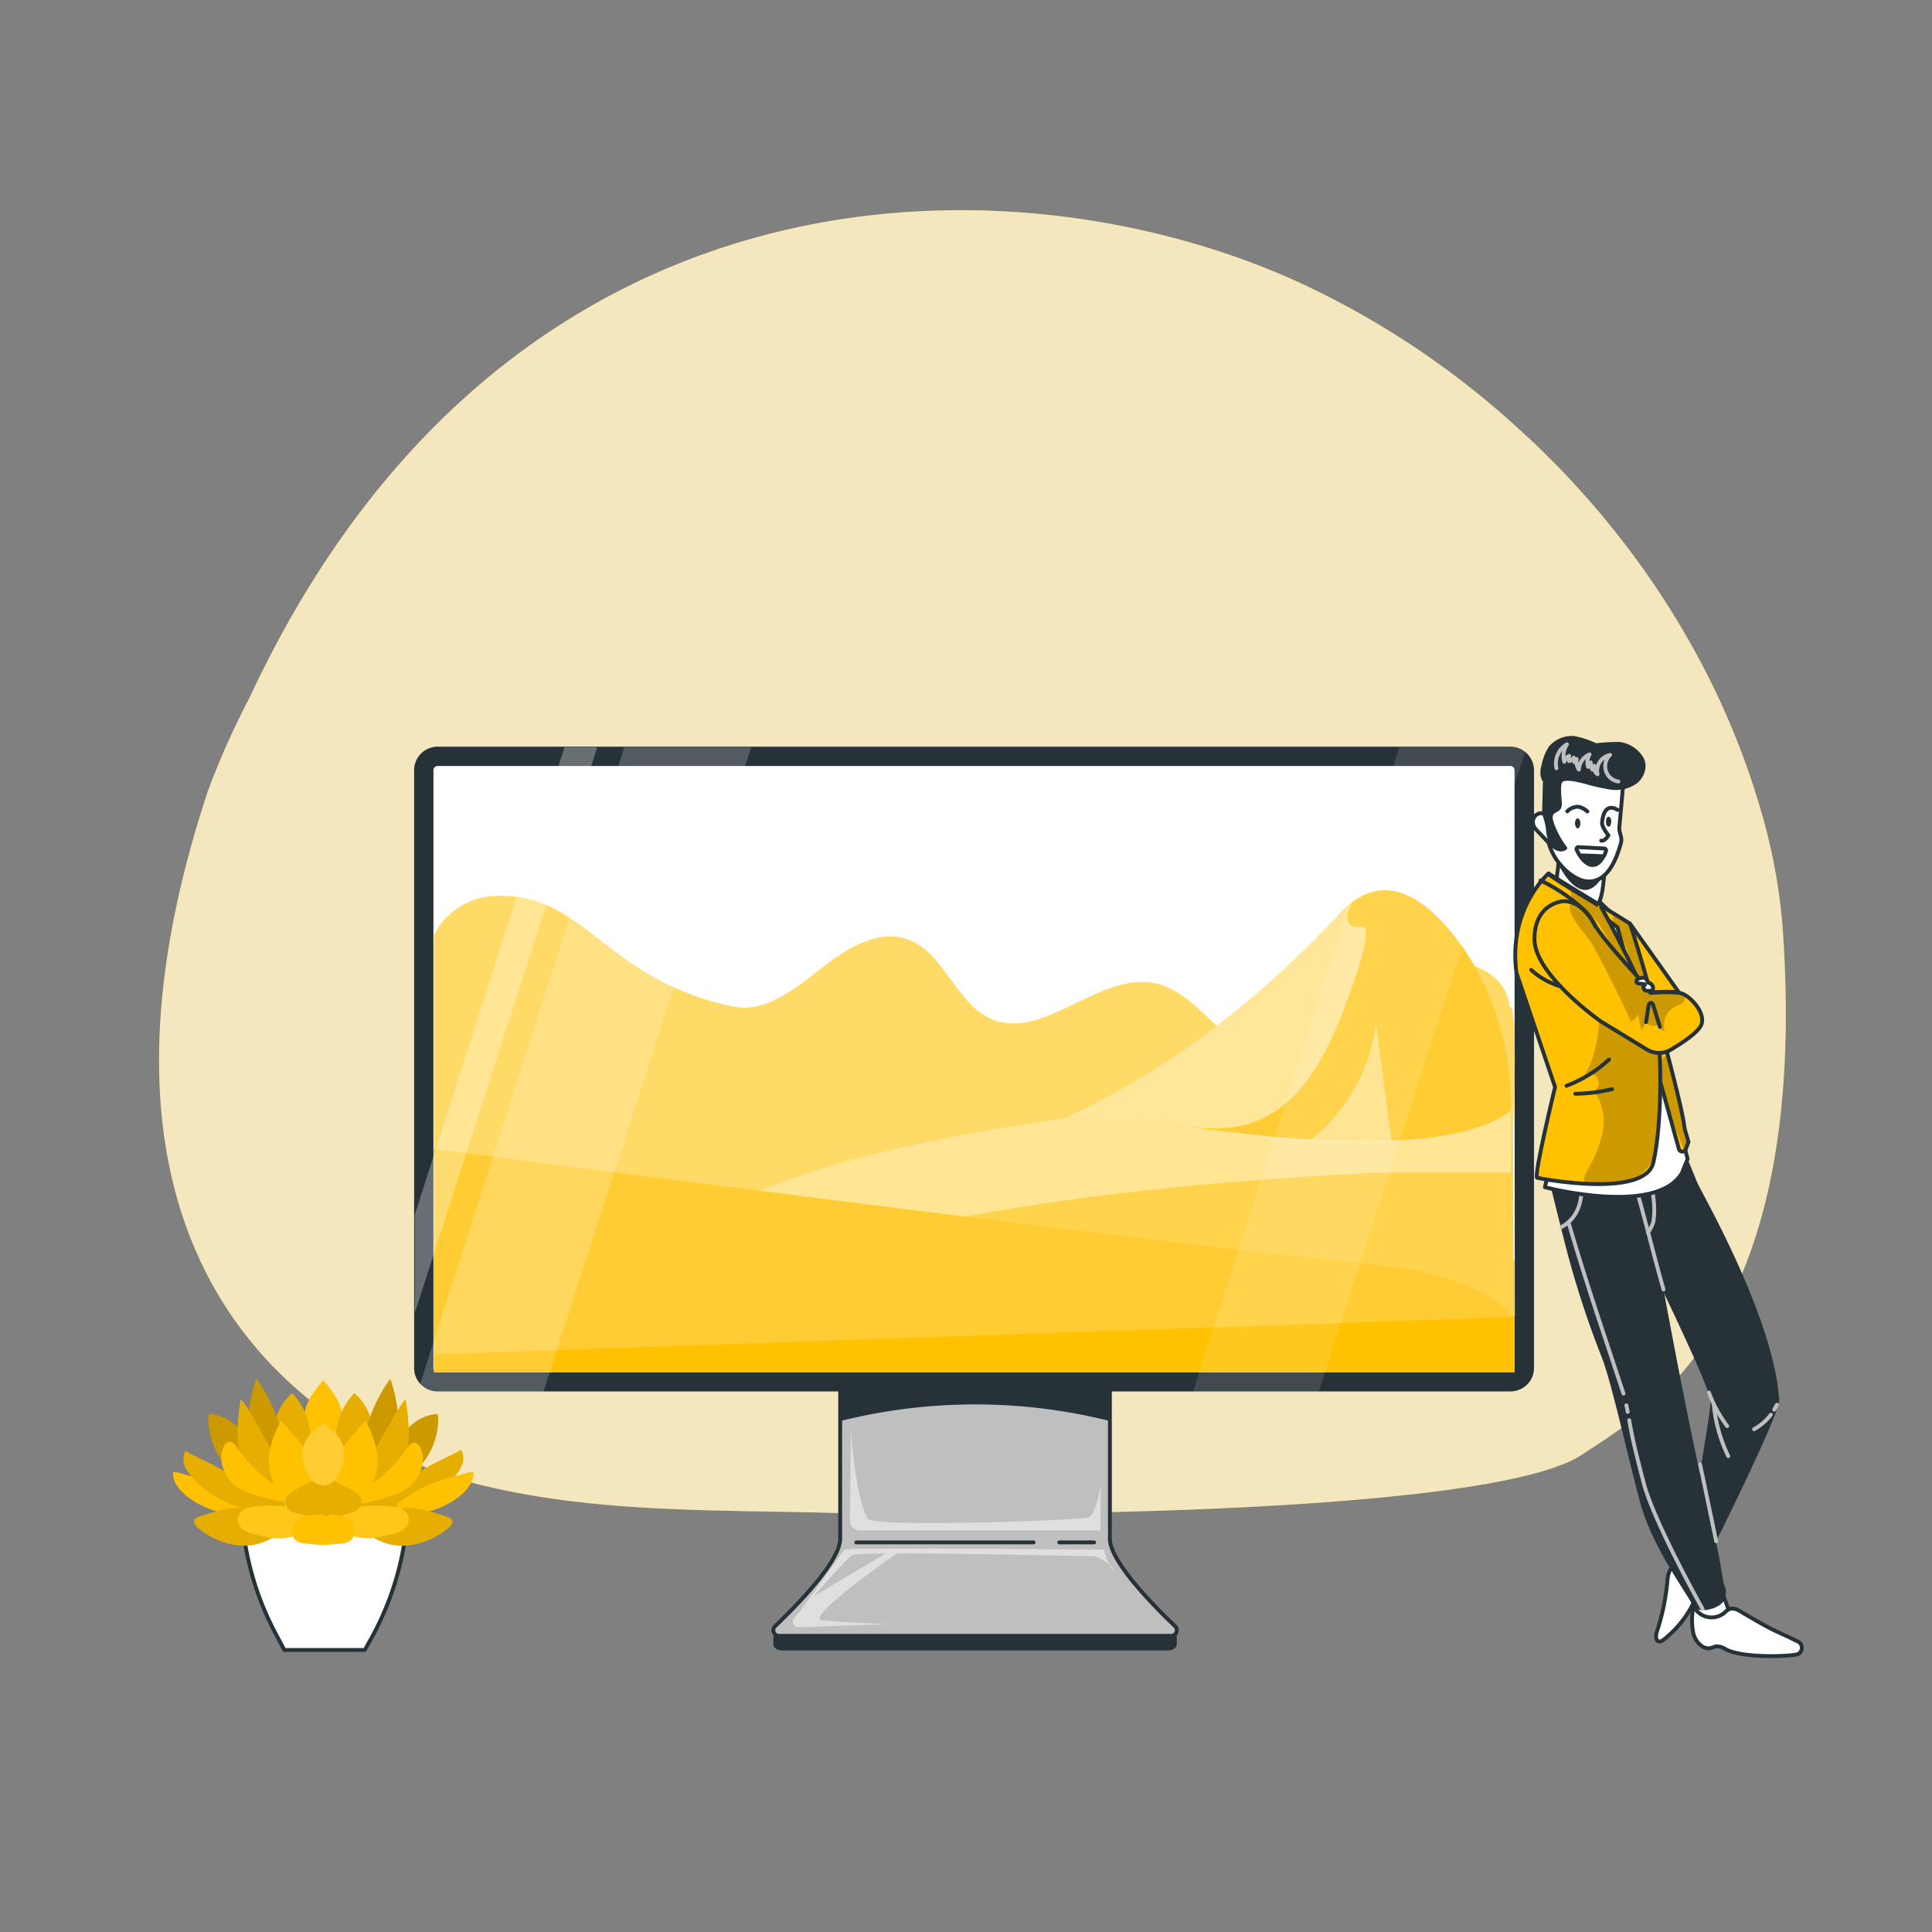 <svg xmlns="http://www.w3.org/2000/svg" xmlns:xlink="http://www.w3.org/1999/xlink" viewBox="0 0 500 500"><rect x="0" y="0" width="500" height="500" fill="#808080" stroke="none"/><defs><clipPath id="freepik--clip-path--inject-70"><path d="M400.76,226.06l.33.21c2.81,1.78,19.94,12.22,20.62,12.67s13.53,45.32,14.27,53.15l1,3.42-.7,1.91a.94.94,0,0,1-1.79-.07L418.61,240Z" style="fill:#FFC100;stroke:#263238;stroke-linecap:round;stroke-linejoin:round"></path></clipPath><clipPath id="freepik--clip-path-2--inject-70"><path d="M400.76,226.06s-10.52,9.05-8.31,25.68l10,29.59s-5.62,23.23-4.64,23.48,27.87,5.38,30.07-3.92,2.21-27.87,1-34.72S414.7,235,414.33,234.74C414.45,234.74,399.82,226.15,400.76,226.06Z" style="fill:#FFC100;stroke:#263238;stroke-linecap:round;stroke-linejoin:round"></path></clipPath><clipPath id="freepik--clip-path-3--inject-70"><path d="M440.38,265c-.62,2-4.85,4.81-7.92,6.63a6,6,0,0,1-6.22,0l-12-7.33s-17.12-12-17.12-21.27,7.34-9.79,7.34-9.79,4.65-.49,7.82,5.38c1.59,2.93,5.55,7.5,9,11.34,3.25,3.62,6,6.61,6,7-.18,0-.21,0-.05,0s.05,0,.05,0a43.14,43.14,0,0,1,6.83-.07,4.29,4.29,0,0,1,.7.11C437,257.36,441.36,261.77,440.38,265Z" style="fill:#FFC100;stroke:#263238;stroke-linecap:round;stroke-linejoin:round"></path></clipPath></defs><g id="freepik--background-simple--inject-70"><g style="opacity:0.7"><path d="M336.17,73.08a221.75,221.75,0,0,1,57.21,38.23q3.36,3,6.53,6.17a223.63,223.63,0,0,1,18.53,20.67A217.54,217.54,0,0,1,437,165.65a202.64,202.64,0,0,1,18.53,43.47,149.46,149.46,0,0,1,5.78,30.51c7.45,103.93-36,126.07-51.72,136.73-24.23,16.39-163.45,16-194.35,15.17s-62.18.06-92.29-7.6S9.65,337.86,53.85,204.59a209.81,209.81,0,0,1,10.69-23.93C130.6,38.93,262,39.17,336.17,73.08Z" style="fill:#FFC100"></path></g><g style="opacity:0.7"><path d="M336.17,73.08a221.75,221.75,0,0,1,57.21,38.23q3.36,3,6.53,6.17a223.63,223.63,0,0,1,18.53,20.67A217.54,217.54,0,0,1,437,165.65a202.64,202.64,0,0,1,18.53,43.47,149.46,149.46,0,0,1,5.78,30.51c7.45,103.93-36,126.07-51.72,136.73-24.23,16.39-163.45,16-194.35,15.17s-62.18.06-92.29-7.6S9.65,337.86,53.85,204.59a209.81,209.81,0,0,1,10.69-23.93C130.6,38.93,262,39.17,336.17,73.08Z" style="fill:#fff"></path></g></g><g id="freepik--Plant--inject-70"><path d="M94.41,427H73.58l-2.32-4.37a76.2,76.2,0,0,1-8.84-34.44l0-1.05h43.19a76.08,76.08,0,0,1-9.48,36.78Z" style="fill:#fff;stroke:#263238;stroke-linecap:round;stroke-linejoin:round"></path><path d="M49.39,388a22.75,22.75,0,0,0,13,3.95,3.41,3.41,0,0,0,1.61-.31,1.67,1.67,0,0,0,.86-1.47,2.37,2.37,0,0,0-1.14-1.6,38,38,0,0,0-9.46-5.14,36.39,36.39,0,0,0-5.15-1.49c-1.4-.29-2.9-1-4.31-1C44.56,384,47.33,386.56,49.39,388Z" style="fill:#FFC100"></path><path d="M105,370.41a11.42,11.42,0,0,1,7.69-4.44.66.66,0,0,1,.5.08.9.9,0,0,1,.22.71,18.36,18.36,0,0,1-3.31,10.93,8.51,8.51,0,0,1-3.79,3.2,4.19,4.19,0,0,1-3.46-.21c-1.06-.6-.86-1.46-.76-2.64A14.59,14.59,0,0,1,105,370.41Z" style="fill:#FFC100"></path><path d="M105,370.41a11.42,11.42,0,0,1,7.69-4.44.66.66,0,0,1,.5.08.9.9,0,0,1,.22.71,18.36,18.36,0,0,1-3.31,10.93,8.51,8.51,0,0,1-3.79,3.2,4.19,4.19,0,0,1-3.46-.21c-1.06-.6-.86-1.46-.76-2.64A14.59,14.59,0,0,1,105,370.41Z" style="opacity:0.2"></path><path d="M86.1,374a10.78,10.78,0,0,0,2.55-6.47,11.3,11.3,0,0,0-1.6-5.72,29.33,29.33,0,0,0-3.45-4.63,100.72,100.72,0,0,0-.35,13.23,6.9,6.9,0,0,0,.49,2.73,1.93,1.93,0,0,0,2,1.26Z" style="fill:#FFC100"></path><path d="M91.69,360.54A17.12,17.12,0,0,0,87,371.47a8.71,8.71,0,0,0,.67,4.28,3.4,3.4,0,0,0,3.15,2.12c1.34-.14,2.38-1.38,3.14-2.65,1.26-2.1,2.79-5.11,2.08-7.7A13.78,13.78,0,0,0,91.69,360.54Z" style="fill:#FFC100"></path><path d="M91.69,360.54A17.12,17.12,0,0,0,87,371.47a8.71,8.71,0,0,0,.67,4.28,3.4,3.4,0,0,0,3.15,2.12c1.34-.14,2.38-1.38,3.14-2.65,1.26-2.1,2.79-5.11,2.08-7.7A13.78,13.78,0,0,0,91.69,360.54Z" style="opacity:0.1"></path><path d="M100,375.13c2.22-2.08,3.13-5.55,3-8.81a35.82,35.82,0,0,0-2-9.48,39.15,39.15,0,0,0-5.22,9.9,13.25,13.25,0,0,0-.95,4.27,5.56,5.56,0,0,0,1.36,4,2.69,2.69,0,0,0,3.59.38l-.37.22Z" style="fill:#FFC100"></path><g style="opacity:0.2"><path d="M100,375.13c2.22-2.08,3.13-5.55,3-8.81a35.82,35.82,0,0,0-2-9.48,39.15,39.15,0,0,0-5.22,9.9,13.25,13.25,0,0,0-.95,4.27,5.56,5.56,0,0,0,1.36,4,2.69,2.69,0,0,0,3.59.38l-.37.22Z"></path></g><path d="M105,362.32c.56,4,1.1,8.16.42,12.17s-2.84,7.93-6.21,9.34c-1.4.59-3.21.6-4.15-.72a4.05,4.05,0,0,1-.41-3.26,11.19,11.19,0,0,1,1.45-3c2.69-4.37,8.29-15,8.86-14.53Z" style="fill:#FFC100"></path><path d="M105,362.32c.56,4,1.1,8.16.42,12.17s-2.84,7.93-6.21,9.34c-1.4.59-3.21.6-4.15-.72a4.05,4.05,0,0,1-.41-3.26,11.19,11.19,0,0,1,1.45-3c2.69-4.37,8.29-15,8.86-14.53Z" style="fill:#FFC100"></path><g style="opacity:0.1"><path d="M105,362.32c.56,4,1.1,8.16.42,12.17s-2.84,7.93-6.21,9.34c-1.4.59-3.21.6-4.15-.72a4.05,4.05,0,0,1-.41-3.26,11.19,11.19,0,0,1,1.45-3c2.69-4.37,8.29-15,8.86-14.53Z"></path></g><path d="M94.61,367.77a24.4,24.4,0,0,1,2.88,7.74,13.56,13.56,0,0,1-1,8.2c-1.25,2.44-3.57,4.24-6,4.26a5.68,5.68,0,0,1-4.84-3c-1.15-2-.31-3.85.56-5.83C88.12,374.69,91.42,371.16,94.61,367.77Z" style="fill:#FFC100"></path><path d="M119.36,375.22a4.66,4.66,0,0,1,.2,3.92,9.78,9.78,0,0,1-2.17,3.22A26.78,26.78,0,0,1,94.88,391a2.16,2.16,0,0,1-1.79-.92,2,2,0,0,1,.56-2.25,4.59,4.59,0,0,1,2.09-.86,35.7,35.7,0,0,0,11.77-5.37C111.15,379.06,115.48,377.32,119.36,375.22Z" style="fill:#FFC100"></path><path d="M119.36,375.22a4.66,4.66,0,0,1,.2,3.92,9.78,9.78,0,0,1-2.17,3.22A26.78,26.78,0,0,1,94.88,391a2.16,2.16,0,0,1-1.79-.92,2,2,0,0,1,.56-2.25,4.59,4.59,0,0,1,2.09-.86,35.7,35.7,0,0,0,11.77-5.37C111.15,379.06,115.48,377.32,119.36,375.22Z" style="opacity:0.1"></path><path d="M105,375.21c.61-.89,1.36-1.93,2.35-1.81.76.08,1.33.86,1.64,1.65,1.29,3.23-.25,7.18-2.71,9.36s-5.61,3-8.66,3.78l-3.14.79c-1.24.32-3.74-.1-2.63-2.07.75-1.32,3.24-2.07,4.39-2.85A32.52,32.52,0,0,0,105,375.21Z" style="fill:#FFC100"></path><path d="M117.93,388a22.75,22.75,0,0,1-13,3.95,3.41,3.41,0,0,1-1.61-.31,1.65,1.65,0,0,1-.86-1.47,2.37,2.37,0,0,1,1.14-1.6,38,38,0,0,1,9.46-5.14,36,36,0,0,1,5.15-1.49c1.4-.29,2.9-1,4.31-1C122.76,384,120,386.56,117.93,388Z" style="fill:#FFC100"></path><path d="M105.3,400A20,20,0,0,0,116,395.5c.6-.47,1.26-1.23,1-2a1.78,1.78,0,0,0-1.24-.94c-3.64-1.22-7.36-2.45-11.15-2.28a12.86,12.86,0,0,0-5.22,1.34c-1.28.65-3.93,2.24-4.3,4s2.93,3.08,4.15,3.55A14,14,0,0,0,105.3,400Z" style="fill:#FFC100"></path><path d="M105.3,400A20,20,0,0,0,116,395.5c.6-.47,1.26-1.23,1-2a1.78,1.78,0,0,0-1.24-.94c-3.64-1.22-7.36-2.45-11.15-2.28a12.86,12.86,0,0,0-5.22,1.34c-1.28.65-3.93,2.24-4.3,4s2.93,3.08,4.15,3.55A14,14,0,0,0,105.3,400Z" style="opacity:0.1"></path><path d="M90.13,390.51a33.32,33.32,0,0,1,11.39-.62,6.42,6.42,0,0,1,2.73.79,3.17,3.17,0,0,1,1.55,2.53,3.33,3.33,0,0,1-1.4,2.67,7.86,7.86,0,0,1-2.69,1.09c-2.74.72-5.55,1.42-8.34,1a8.56,8.56,0,0,1-5.8-3.18C85.85,392.36,88.12,391,90.13,390.51Z" style="fill:#FFC100"></path><path d="M90.13,390.51a33.32,33.32,0,0,1,11.39-.62,6.42,6.42,0,0,1,2.73.79,3.17,3.17,0,0,1,1.55,2.53,3.33,3.33,0,0,1-1.4,2.67,7.86,7.86,0,0,1-2.69,1.09c-2.74.72-5.55,1.42-8.34,1a8.56,8.56,0,0,1-5.8-3.18C85.85,392.36,88.12,391,90.13,390.51Z" style="fill:#fff;opacity:0.1"></path><path d="M78.72,390.47a5.65,5.65,0,0,1-1.86-2.05,2.71,2.71,0,0,1,.17-2.77c.87-1,5.7-2.47,6.91-2.75a4.77,4.77,0,0,1,3,.64q2.07,1,4.09,2.07A6.36,6.36,0,0,1,92.89,387a2.81,2.81,0,0,1,.65,2.31,3.33,3.33,0,0,1-2.37,2.1,21.56,21.56,0,0,1-8,1.27C83.35,392.62,79.92,391.39,78.72,390.47Z" style="fill:#FFC100"></path><g style="opacity:0.1"><path d="M78.72,390.47a5.65,5.65,0,0,1-1.86-2.05,2.71,2.71,0,0,1,.17-2.77c.87-1,5.7-2.47,6.91-2.75a4.77,4.77,0,0,1,3,.64q2.07,1,4.09,2.07A6.36,6.36,0,0,1,92.89,387a2.81,2.81,0,0,1,.65,2.31,3.33,3.33,0,0,1-2.37,2.1,21.56,21.56,0,0,1-8,1.27C83.35,392.62,79.92,391.39,78.72,390.47Z"></path></g><path d="M88.51,392.38a4.56,4.56,0,0,1,2.88,2.41,3.48,3.48,0,0,1-.56,3.82,4.22,4.22,0,0,1-2.53.84l-3.3.32a2.68,2.68,0,0,1-2-.34c-.77-.62-.83-1.86-.83-2.93a9,9,0,0,1,.37-3,2.14,2.14,0,0,1,2.39-1.63A25.83,25.83,0,0,1,88.51,392.38Z" style="fill:#FFC100"></path><path d="M62.37,370.41a11.42,11.42,0,0,0-7.7-4.44.64.64,0,0,0-.49.08.9.9,0,0,0-.22.71,18.36,18.36,0,0,0,3.31,10.93,8.51,8.51,0,0,0,3.79,3.2,4.19,4.19,0,0,0,3.46-.21c1-.6.86-1.46.75-2.64A14.5,14.5,0,0,0,62.37,370.41Z" style="fill:#FFC100"></path><path d="M62.37,370.41a11.42,11.42,0,0,0-7.7-4.44.64.64,0,0,0-.49.08.9.9,0,0,0-.22.71,18.36,18.36,0,0,0,3.31,10.93,8.51,8.51,0,0,0,3.79,3.2,4.19,4.19,0,0,0,3.46-.21c1-.6.86-1.46.75-2.64A14.5,14.5,0,0,0,62.37,370.41Z" style="opacity:0.2"></path><path d="M81.22,374a10.71,10.71,0,0,1-2.55-6.47,11.39,11.39,0,0,1,1.59-5.72,30,30,0,0,1,3.46-4.63,102.48,102.48,0,0,1,.35,13.23,6.9,6.9,0,0,1-.49,2.73,1.94,1.94,0,0,1-2,1.26Z" style="fill:#FFC100"></path><path d="M75.63,360.54a17.12,17.12,0,0,1,4.67,10.93,8.83,8.83,0,0,1-.67,4.28,3.41,3.41,0,0,1-3.15,2.12c-1.34-.14-2.38-1.38-3.14-2.65-1.26-2.1-2.79-5.11-2.08-7.7A13.78,13.78,0,0,1,75.63,360.54Z" style="fill:#FFC100"></path><path d="M75.63,360.54a17.12,17.12,0,0,1,4.67,10.93,8.83,8.83,0,0,1-.67,4.28,3.41,3.41,0,0,1-3.15,2.12c-1.34-.14-2.38-1.38-3.14-2.65-1.26-2.1-2.79-5.11-2.08-7.7A13.78,13.78,0,0,1,75.63,360.54Z" style="opacity:0.1"></path><path d="M67.36,375.13c-2.22-2.08-3.13-5.55-3-8.81a35.82,35.82,0,0,1,2-9.48,39.15,39.15,0,0,1,5.22,9.9,13.25,13.25,0,0,1,1,4.27,5.6,5.6,0,0,1-1.36,4,2.69,2.69,0,0,1-3.59.38l.37.22Z" style="fill:#FFC100"></path><g style="opacity:0.2"><path d="M67.36,375.13c-2.22-2.08-3.13-5.55-3-8.81a35.82,35.82,0,0,1,2-9.48,39.15,39.15,0,0,1,5.22,9.9,13.25,13.25,0,0,1,1,4.27,5.6,5.6,0,0,1-1.36,4,2.69,2.69,0,0,1-3.59.38l.37.22Z"></path></g><path d="M62.29,362.32c-.56,4-1.1,8.16-.42,12.17s2.84,7.93,6.21,9.34c1.4.59,3.21.6,4.15-.72a4.05,4.05,0,0,0,.41-3.26,11.19,11.19,0,0,0-1.45-3c-2.69-4.37-8.3-15-8.87-14.53Z" style="fill:#FFC100"></path><path d="M62.29,362.32c-.56,4-1.1,8.16-.42,12.17s2.84,7.93,6.21,9.34c1.4.59,3.21.6,4.15-.72a4.05,4.05,0,0,0,.41-3.26,11.19,11.19,0,0,0-1.45-3c-2.69-4.37-8.3-15-8.87-14.53Z" style="fill:#FFC100"></path><g style="opacity:0.1"><path d="M62.29,362.32c-.56,4-1.1,8.16-.42,12.17s2.84,7.93,6.21,9.34c1.4.59,3.21.6,4.15-.72a4.05,4.05,0,0,0,.41-3.26,11.19,11.19,0,0,0-1.45-3c-2.69-4.37-8.3-15-8.87-14.53Z"></path></g><path d="M72.71,367.77a24.16,24.16,0,0,0-2.88,7.74,13.56,13.56,0,0,0,1,8.2c1.25,2.44,3.57,4.24,6,4.26a5.68,5.68,0,0,0,4.84-3c1.15-2,.31-3.85-.56-5.83C79.2,374.69,75.9,371.16,72.71,367.77Z" style="fill:#FFC100"></path><path d="M48,375.54a4.53,4.53,0,0,0-.2,3.83,9.47,9.47,0,0,0,2.13,3.16A26.2,26.2,0,0,0,71.94,391a2.13,2.13,0,0,0,1.76-.9,2,2,0,0,0-.55-2.2A4.53,4.53,0,0,0,71.1,387a35,35,0,0,1-11.53-5.26C56,379.3,51.76,377.59,48,375.54Z" style="fill:#FFC100"></path><path d="M48,375.54a4.53,4.53,0,0,0-.2,3.83,9.47,9.47,0,0,0,2.13,3.16A26.2,26.2,0,0,0,71.94,391a2.13,2.13,0,0,0,1.76-.9,2,2,0,0,0-.55-2.2A4.53,4.53,0,0,0,71.1,387a35,35,0,0,1-11.53-5.26C56,379.3,51.76,377.59,48,375.54Z" style="opacity:0.1"></path><path d="M61.63,374.94c-.59-.88-1.33-1.9-2.3-1.79-.75.09-1.3.85-1.62,1.63-1.26,3.17.25,7.05,2.67,9.19s5.51,2.95,8.5,3.71l3.08.78c1.22.3,3.67-.11,2.58-2-.73-1.3-3.18-2-4.31-2.8A32.3,32.3,0,0,1,61.63,374.94Z" style="fill:#FFC100"></path><path d="M62,400a20,20,0,0,1-10.7-4.53c-.6-.47-1.27-1.23-1-2a1.78,1.78,0,0,1,1.24-.94c3.64-1.22,7.35-2.45,11.14-2.28a12.86,12.86,0,0,1,5.23,1.34c1.27.65,3.93,2.24,4.3,4s-2.93,3.08-4.16,3.55A13.94,13.94,0,0,1,62,400Z" style="fill:#FFC100"></path><path d="M62,400a20,20,0,0,1-10.7-4.53c-.6-.47-1.27-1.23-1-2a1.78,1.78,0,0,1,1.24-.94c3.64-1.22,7.35-2.45,11.14-2.28a12.86,12.86,0,0,1,5.23,1.34c1.27.65,3.93,2.24,4.3,4s-2.93,3.08-4.16,3.55A13.94,13.94,0,0,1,62,400Z" style="opacity:0.1"></path><path d="M77.19,390.51a33.32,33.32,0,0,0-11.39-.62,6.51,6.51,0,0,0-2.74.79,3.18,3.18,0,0,0-1.54,2.53,3.33,3.33,0,0,0,1.4,2.67A7.74,7.74,0,0,0,65.6,397c2.75.72,5.56,1.42,8.35,1a8.56,8.56,0,0,0,5.8-3.18C81.47,392.36,79.2,391,77.19,390.51Z" style="fill:#FFC100"></path><path d="M77.19,390.51a33.32,33.32,0,0,0-11.39-.62,6.51,6.51,0,0,0-2.74.79,3.18,3.18,0,0,0-1.54,2.53,3.33,3.33,0,0,0,1.4,2.67A7.74,7.74,0,0,0,65.6,397c2.75.72,5.56,1.42,8.35,1a8.56,8.56,0,0,0,5.8-3.18C81.47,392.36,79.2,391,77.19,390.51Z" style="fill:#fff;opacity:0.1"></path><path d="M88.6,390.47a5.74,5.74,0,0,0,1.86-2.05,2.69,2.69,0,0,0-.18-2.77c-.86-1-5.69-2.47-6.9-2.75a4.77,4.77,0,0,0-3,.64q-2.07,1-4.09,2.07A6.23,6.23,0,0,0,74.43,387a2.81,2.81,0,0,0-.65,2.31,3.31,3.31,0,0,0,2.37,2.1,21.52,21.52,0,0,0,8,1.27C84,392.62,87.4,391.39,88.6,390.47Z" style="fill:#FFC100"></path><g style="opacity:0.1"><path d="M88.6,390.47a5.74,5.74,0,0,0,1.86-2.05,2.69,2.69,0,0,0-.18-2.77c-.86-1-5.69-2.47-6.9-2.75a4.77,4.77,0,0,0-3,.64q-2.07,1-4.09,2.07A6.23,6.23,0,0,0,74.43,387a2.81,2.81,0,0,0-.65,2.31,3.31,3.31,0,0,0,2.37,2.1,21.52,21.52,0,0,0,8,1.27C84,392.62,87.4,391.39,88.6,390.47Z"></path></g><path d="M78.81,392.38a4.56,4.56,0,0,0-2.88,2.41,3.48,3.48,0,0,0,.56,3.82,4.22,4.22,0,0,0,2.53.84l3.29.32a2.7,2.7,0,0,0,2-.34c.77-.62.83-1.86.83-2.93a9,9,0,0,0-.37-3,2.14,2.14,0,0,0-2.39-1.63A25.61,25.61,0,0,0,78.81,392.38Z" style="fill:#FFC100"></path><path d="M84.24,368.8a2.42,2.42,0,0,0-.58-.36.38.38,0,0,1,.2,0,.3.3,0,0,1,.11,0h0a.19.19,0,0,1,.1.08l.09.12a.33.33,0,0,1,0,.12A.05.05,0,0,1,84.24,368.8Z" style="fill:#FFC100"></path><path d="M84.24,368.8h0a2.42,2.42,0,0,0-.58-.36.38.38,0,0,1,.2,0,.3.3,0,0,1,.11,0h0a.19.19,0,0,1,.1.08l.09.12a.33.33,0,0,1,0,.12A.05.05,0,0,1,84.24,368.8Z" style="fill:#FFC100;opacity:0.1"></path><path d="M88.35,380a9,9,0,0,1-1.71,3,3.84,3.84,0,0,1-2.85,1.39h-.26A3.86,3.86,0,0,1,80.67,383a9.36,9.36,0,0,1-1.7-3,9.92,9.92,0,0,1-.71-4.63,8,8,0,0,1,2.32-4.45c.31,0,1.27-1.13,1.57-1.36l.09-.05a.36.36,0,0,1,.09-.08c.2-.17.48-.41.75-.62l.37-.25.1-.05.11-.05a2.42,2.42,0,0,1,.58.36h0c.37.27.74.61.92.74s1.27,1.36,1.58,1.36a8,8,0,0,1,2.31,4.45A9.66,9.66,0,0,1,88.35,380Z" style="fill:#FFC100"></path><path d="M83.66,368.44l-.11.05-.1.05-.37.25c.09-.23.21-.37.38-.39A.38.38,0,0,1,83.66,368.44Z" style="fill:#FFC100"></path><g style="opacity:0.2"><path d="M88.35,380a9,9,0,0,1-1.71,3,3.84,3.84,0,0,1-2.85,1.39h-.26A3.86,3.86,0,0,1,80.67,383a9.36,9.36,0,0,1-1.7-3,9.92,9.92,0,0,1-.71-4.63,8,8,0,0,1,2.32-4.45c.31,0,1.27-1.13,1.57-1.36s.57-.48.93-.75a2.35,2.35,0,0,1,.58-.35,2.24,2.24,0,0,1,.58.36c.37.27.74.61.92.74s1.27,1.36,1.58,1.36a8,8,0,0,1,2.31,4.45A9.66,9.66,0,0,1,88.35,380Z" style="fill:#fff"></path><path d="M83.66,368.44a2.35,2.35,0,0,0-.58.35c.09-.23.21-.37.38-.39A.38.38,0,0,1,83.66,368.44Z" style="fill:#fff"></path></g><path d="M84.24,368.8a2.24,2.24,0,0,0-.58-.36.38.38,0,0,1,.2,0C84,368.42,84.15,368.56,84.24,368.8Z" style="fill:#fff;opacity:0.1"></path></g><g id="freepik--Monitor--inject-70"><path d="M200.15,422.34h104.4v3.29c0,.84-1.09,1.52-2.44,1.52H202.59c-1.35,0-2.44-.68-2.44-1.52Z" style="fill:#263238"></path><path d="M287.24,398.22V355.28h-69.8v42.94c0,5.93-11.48,17.53-16.84,22.63a1.45,1.45,0,0,0,1,2.5H303.1a1.45,1.45,0,0,0,1-2.5C298.74,415.75,287.24,404.15,287.24,398.22Z" style="fill:#bfbfbf;stroke:#263238;stroke-linecap:round;stroke-linejoin:round"></path><line x1="274.13" y1="399.17" x2="283.16" y2="399.17" style="fill:none;stroke:#263238;stroke-linecap:round;stroke-linejoin:round"></line><line x1="221.61" y1="399.17" x2="267.48" y2="399.17" style="fill:none;stroke:#263238;stroke-linecap:round;stroke-linejoin:round"></line><g style="opacity:0.5"><path d="M210.45,413.19l20-11.88,2.37.23s-25.19,17.35-20,17.83,16.87.95,16.87.95l-22.95.82a1.47,1.47,0,0,1-1.16-2.44Z" style="fill:#fff"></path><path d="M218.52,401.07c0-.71,67.25,0,67.25,0s.48,3.56,2.38,5.23-2.38-3.57-5.47-3.57-60.59-1.42-62.25-.23-13.55,14.73-13.55,14.73Z" style="fill:#fff"></path><path d="M220.19,369.47l-.22,24.1a2.49,2.49,0,0,0,2.49,2.51h62.36V384.44s-.95,7.6-3.32,8.31-55.79,2.65-57,.24C221.14,386.57,220.19,369.47,220.19,369.47Z" style="fill:#fff"></path></g><path d="M287.44,367.8l-.23-.05a143.54,143.54,0,0,0-69.87.05h0V355.45h70.1Z" style="fill:#263238"></path><rect x="111.67" y="197.74" width="280.79" height="157.95" rx="1.59" style="fill:#fff"></rect><path d="M394.72,194.61a5.93,5.93,0,0,0-2.49-1.22,6.07,6.07,0,0,0-1.35-.15H113.26a6.09,6.09,0,0,0-6.09,6.08V354.1a6,6,0,0,0,1.56,4,6.07,6.07,0,0,0,4.53,2H390.88A6.09,6.09,0,0,0,397,354.1V199.32A6.08,6.08,0,0,0,394.72,194.61ZM392,354.1a1.08,1.08,0,0,1-1.08,1.08H113.26a1.08,1.08,0,0,1-1.09-1.08V199.32a1.09,1.09,0,0,1,1.09-1.08H390.88a1.08,1.08,0,0,1,1.08,1.08Z" style="fill:#263238"></path><rect x="112.29" y="326.1" width="279.7" height="29.1" style="fill:#FFC100"></rect><path d="M190.27,311.3s35.9-22.74,166.28-29.11h35s.17,51.68.17,58.37C391.75,340.56,152.11,353.79,190.27,311.3Z" style="fill:#FFC100"></path><path d="M190.28,311.3s36-22.74,166.56-29.11h35.1s.17,51.68.17,58.37C392.11,340.56,152.05,353.79,190.28,311.3Z" style="fill:#fff;opacity:0.3"></path><path d="M390.66,260.43c-.7-7.13-8.1-11.54-14.65-11.1s-12.43,4.3-18.22,7.67-22.57,18.9-29,17.61c-11.61-2.33-18.16-17.53-29.72-20.08-14.76-3.26-29.52,15.71-43.23,8.88-8.38-4.17-11.66-16.39-20.24-20-7.83-3.32-16.37,1.93-23.17,7.31s-14.53,11.54-22.77,9.8c-34-7.2-38.09-30.1-62.31-28.57-6,.38-12.47,4.34-15,10.11V350.21l80.68-2.8c-8.07-4.62-9.55-7.15-2.71-14.79,0,0,35.79-22.74,165.76-29.11H391S393.52,260.29,390.66,260.43Z" style="fill:#FFC100"></path><path d="M390.66,260.43c-.7-7.13-8.1-11.54-14.66-11.1s-12.42,4.29-18.22,7.67-22.56,18.9-29,17.61c-11.6-2.33-18.15-17.53-29.72-20.09-14.76-3.25-29.52,15.72-43.23,8.89-8.37-4.17-11.65-16.39-20.24-20-7.83-3.32-16.36,1.93-23.16,7.31s-14.53,11.54-22.77,9.8c-34-7.2-38.09-30.1-62.31-28.57-6,.38-12.47,4.33-15,10.1V350.21l80.68-2.8c-8.06-4.62-9.55-7.15-2.7-14.79a42.62,42.62,0,0,1,5-2.53C208.92,324,252.73,308.57,356,303.51H391s0-.31.05-.87C391.35,296.52,393.28,260.3,390.66,260.43Z" style="fill:#fff;opacity:0.4"></path><path d="M391,302.64c0,.56-.05.87-.05.87H356c-103.29,5.06-147.1,20.47-160.73,26.58-9.43-4.54-12.32-10.64-5-18.79,0,0,35.79-22.74,165.76-29.11H391S391,291.45,391,302.64Z" style="fill:#fff;opacity:0.3"></path><path d="M112.29,350.49l279.09-9.64s-6.06-10.63-35.1-13.48c-54.95-5.39-234.09-28.74-244-30Z" style="fill:#FFC100"></path><path d="M112.29,350.49l279.09-9.64s-6.06-10.63-35.1-13.48c-54.95-5.39-234.09-28.74-244-30Z" style="fill:#fff;opacity:0.2"></path><path d="M288.55,288.33s30.53-9.46,54-46.35c11.72-18.45,23.83-11.9,33-.75C385.61,253.49,391,269.56,391,286.05v1.19S377.36,304.78,288.55,288.33Z" style="fill:#FFC100"></path><path d="M291.63,287.17s27.45-8.3,50.89-45.19c11.72-18.45,23.83-11.9,33-.75C385.61,253.49,391,269.56,391,286.05v1.19s-2.5,3.8-13.37,5.85C361.86,296.05,333.16,298.89,291.63,287.17Z" style="fill:#fff;opacity:0.2"></path><path d="M350,233.41s-4.19,7.29,2.44,6.34c2.7-.38.06,8.78-4,19.77-8.23,22.17-18.38,34.77-39.38,32.22-7.57-.92-33.5-2.35-33.5-2.35h0c26.51-12.36,50.69-30.79,71.14-52.95a19.75,19.75,0,0,1,2.69-2.43Z" style="fill:#FFC100"></path><path d="M350,233.41s-4.19,7.29,2.44,6.34c2.7-.38.06,8.78-4,19.77-8.23,22.17-18.38,34.77-39.38,32.22-7.57-.92-33.5-2.35-33.5-2.35h0c26.51-12.36,50.69-30.79,71.14-52.95a19.75,19.75,0,0,1,2.69-2.43Z" style="fill:#fff;opacity:0.6"></path><path d="M339.18,294.94h0a44.75,44.75,0,0,0,16.2-26.16l.79-3.67,3.95,30.26A200,200,0,0,1,339.18,294.94Z" style="fill:#fff;opacity:0.4"></path><g style="opacity:0.3"><path d="M394.72,194.61l-2.25,7-.51,1.58-13.54,42L377,249.46l-10.57,32.77-4.15,12.86,0,.06-2.68,8.32-7.53,23.33-.46,1.43L347.19,342l-.07.22-1.78,5.49-.84,2.62-.59,1.83-1,3-.16.5-1.45,4.5v0H308.77v0l1.44-4.5.16-.5,1.48-4.62.6-1.88,1.71-5.34h0l.32-1,.09-.28,6-18.74,5.76-18h0l3.43-10.68.13-.42,2.65-8.27.74-2.32v-.05l3.68-11.5,12-37.41,0-.1,11.64-36.33.16-.5,1.39-4.35h30A5.93,5.93,0,0,1,394.72,194.61Z" style="fill:#fff;opacity:0.4"></path></g><path d="M194.41,193.39l-1.4,4.35-.16.5-18.41,57.08L159,303.23l-6.82,21.17-7.91,24.52-.1.3-1.72,5.33-.2.63-.16.5-1.45,4.5H113.26a6.07,6.07,0,0,1-4.53-2l2.94-9.19.5-1.56.47-1.47.12-.38v0l.12-.37,2.4-7.48,12.32-38.48,19.86-62L160,198.24l.16-.5,1.39-4.35Z" style="fill:#fff;opacity:0.2"></path><polygon points="107.32 339.89 142.26 231.53 144 226.12 147.05 216.68 149.85 207.99 154.56 193.39 146.09 193.39 138.63 216.68 135.61 226.12 133.88 231.53 107.32 314.45 107.32 339.89" style="fill:#fff;opacity:0.3"></polygon></g><g id="freepik--Character--inject-70"><path d="M447.36,416.6l-3.33-9-8.55,1.19,3.08,8.32S443.55,421.36,447.36,416.6Z" style="fill:#fff;stroke:#263238;stroke-linecap:round;stroke-linejoin:round"></path><path d="M438.26,415.75a17.49,17.49,0,0,0,0,7.06c.63,2.26,2.56,4.2,4.52,3.69.45-.11.88-.35,1.34-.42a4.28,4.28,0,0,1,2.5.76c4.86,2.52,17.7,1.75,18.71,1.24a1.64,1.64,0,0,0,.41-.31,1.8,1.8,0,0,0-.58-3c-5.82-2.9-5.46-2.2-15-7.89-1.73-1-2.77-.58-3.66.31a5.18,5.18,0,0,1-8.17-1.46Z" style="fill:#fff;stroke:#263238;stroke-linecap:round;stroke-linejoin:round"></path><path d="M431.51,409.26a57.71,57.71,0,0,1-2.73,13.06c-.32,1-.32,2.47.7,2.5a1.62,1.62,0,0,0,1-.43,27.09,27.09,0,0,0,8.64-11.47,4,4,0,0,0,.27-3,4.19,4.19,0,0,0-.86-1.11C435.66,405.84,432,402.84,431.51,409.26Z" style="fill:#fff;stroke:#263238;stroke-linecap:round;stroke-linejoin:round"></path><path d="M434.5,294.6s3.88,9.2,4.69,11.33,19.64,34.28,21.27,56.21c.31,4.17-21.77,47.65-21.77,47.65l-3.47-2.58s7.69-41.18,7.47-44.7-13.57-31-13.57-31-8.37-7.89-11.19-16.2Z" style="fill:#263238"></path><path d="M432.4,316.19s-3.61,5.91-3.73,6.81,9.38,51.67,12.53,63.54q3,11.44,4.87,23.28a4.55,4.55,0,0,1-.14,4.72c-1.62,2.2-7.1,3.11-7.94.86s-10.19-14.57-13.37-26.07-7.26-30.55-10-37.84a245.46,245.46,0,0,1-9.3-28.45c-3.13-12.19-6.24-25.3-6.24-25.3a47.13,47.13,0,0,0,5.66.85,48,48,0,0,0,13.42-.72c10.29-2.11,15.34-7.93,15.34-7.93s1.64,6.92,2.11,8.28Z" style="fill:#263238"></path><path d="M458.3,366.12a13.86,13.86,0,0,1-4.34,3.76" style="fill:none;stroke:#bfbfbf;stroke-linecap:round;stroke-linejoin:round"></path><path d="M459.84,363.55a14.23,14.23,0,0,1-.67,1.28" style="fill:none;stroke:#bfbfbf;stroke-linecap:round;stroke-linejoin:round"></path><path d="M425.25,300.48c2,4.6,3.55,11.06,2.57,16a11.21,11.21,0,0,1-1.29,2.46" style="fill:none;stroke:#bfbfbf;stroke-linecap:round;stroke-linejoin:round"></path><path d="M409.57,303.41c0,2.43-.14,6.44-.95,8.73a9.31,9.31,0,0,1-4.55,5.43" style="fill:none;stroke:#bfbfbf;stroke-linecap:round;stroke-linejoin:round"></path><path d="M422.81,305.58c2.42,7.64,4.07,15.2,7.7,28.13" style="fill:none;stroke:#bfbfbf;stroke-linecap:round;stroke-linejoin:round"></path><path d="M421.5,301.66c.21.6.42,1.19.62,1.78" style="fill:none;stroke:#fff;stroke-linecap:round;stroke-linejoin:round"></path><path d="M442.27,360.39a34.34,34.34,0,0,0,4.74,8.7" style="fill:none;stroke:#bfbfbf;stroke-linecap:round;stroke-linejoin:round"></path><path d="M443.5,363.29a39.53,39.53,0,0,0,3.77,13.55" style="fill:none;stroke:#bfbfbf;stroke-linecap:round;stroke-linejoin:round"></path><path d="M405.92,316.33c5.18,17.7,9.88,31,14.24,44.34" style="fill:none;stroke:#bfbfbf;stroke-linecap:round;stroke-linejoin:round"></path><path d="M421.26,365.4c-.11-.57-.24-1.14-.36-1.71" style="fill:none;stroke:#bfbfbf;stroke-linecap:round;stroke-linejoin:round"></path><path d="M440.64,416.4c-1.57-2.68-12.9-23.45-15.24-32.55-1.55-6.05-2.75-10.34-3.75-16.3" style="fill:none;stroke:#bfbfbf;stroke-linecap:round;stroke-linejoin:round"></path><line x1="439.99" y1="378.98" x2="444.15" y2="398.87" style="fill:none;stroke:#bfbfbf;stroke-linecap:round;stroke-linejoin:round"></line><path d="M419.83,239l-6.11-5.87L403,227.77s-7.34,6.36-8.07,13.94,9.54,38.4,10.52,38.15-5.63,27.39-5.63,27.39,28.86,7.58,35.46-3.67l1.47-3.66L432.8,285S419.83,240.25,419.83,239Z" style="fill:#fff;stroke:#263238;stroke-linecap:round;stroke-linejoin:round"></path><path d="M402.19,215.6a20.39,20.39,0,0,1,.86,10.22c-1,5.69,6.63,8.27,8.42,9s2.74-1.52,3.23-4.36,1-10.83,1-10.83S408.13,211.05,402.19,215.6Z" style="fill:#fff;stroke:#263238;stroke-linecap:round;stroke-linejoin:round"></path><path d="M403.3,223.61s6.19,13.47,12,2.24S405.18,227.18,403.3,223.61Z" style="fill:#263238"></path><path d="M419.51,218.12c-1.87,6.86-4.71,10.11-8.51,10-3.47-.06-8.78-4.48-10.19-10h0l-3.31-3.47a2.82,2.82,0,0,1-.72-2.54,2.22,2.22,0,0,1,1.86-1.64h.1a2.16,2.16,0,0,1,1.23.36q-.19-3.76,0-7.52c1.32-5.57,4.1-9.72,10.15-9s10.34,5.11,10.08,7.56c-.21,1.9-.61,6.94-1.11,12.13C418.92,215.5,419.92,216.61,419.51,218.12Z" style="fill:#fff;stroke:#263238;stroke-linecap:round;stroke-linejoin:round"></path><path d="M418.61,209.6s-3.48-2.55-4,3.3c-.1,1.15,1.65,3.29,1.65,3.29s-.87,1.57-1.87,1.37" style="fill:#fff;stroke:#263238;stroke-linecap:round;stroke-linejoin:round"></path><path d="M410.81,210s-1.72-1.59-3.2-1.13a3.92,3.92,0,0,0-2,1.1" style="fill:#fff;stroke:#263238;stroke-linecap:round;stroke-linejoin:round"></path><path d="M409,213.08c0,.72-.3,1.3-.68,1.3s-.7-.57-.71-1.3.3-1.29.69-1.29S409,212.38,409,213.08Z" style="fill:#263238"></path><path d="M417,212.64c0,.72-.3,1.3-.69,1.3s-.7-.58-.7-1.29.3-1.3.68-1.3S417,211.93,417,212.64Z" style="fill:#263238"></path><path d="M434.42,256.77a43.25,43.25,0,0,0-6.84.07c.07-.36-2.72-3.35-6-7-.61-3.81-1.37-13.62.67-10.24l12.08,17Z" style="fill:#FFC100;stroke:#263238;stroke-linecap:round;stroke-linejoin:round"></path><path d="M400.76,226.06l.33.21c2.81,1.78,19.94,12.22,20.62,12.67s13.53,45.32,14.27,53.15l1,3.42-.7,1.91a.94.94,0,0,1-1.79-.07L418.61,240Z" style="fill:#FFC100"></path><g style="clip-path:url(#freepik--clip-path--inject-70)"><path d="M421.54,247.77a10.36,10.36,0,0,0,1,3.25,2.88,2.88,0,0,0,2.83,1.51c-.28-3.61-.59-7.31-2.07-10.62-.6-1.32-5.28-8-5.86-4.42-.19,1.21,1.79,3.63,2.27,4.74A29.91,29.91,0,0,1,421.54,247.77Z" style="opacity:0.2"></path><path d="M435.88,298.29c1.44-1.68,1.17-4.2.75-6.38a125.65,125.65,0,0,0-3.07-12.67c-.55-1.86-2.47-9.39-3.6-3.89-.72,3.46.81,8.26,1.68,11.6C431.94,288.12,436.12,298,435.88,298.29Z" style="opacity:0.2"></path></g><path d="M400.76,226.06l.33.21c2.81,1.78,19.94,12.22,20.62,12.67s13.53,45.32,14.27,53.15l1,3.42-.7,1.91a.94.94,0,0,1-1.79-.07L418.61,240Z" style="fill:none;stroke:#263238;stroke-linecap:round;stroke-linejoin:round"></path><path d="M400.76,226.06s-10.52,9.05-8.31,25.68l10,29.59s-5.62,23.23-4.64,23.48,27.87,5.38,30.07-3.92,2.21-27.87,1-34.72S414.7,235,414.33,234.74C414.45,234.74,399.82,226.15,400.76,226.06Z" style="fill:#FFC100"></path><g style="clip-path:url(#freepik--clip-path-2--inject-70)"><g style="opacity:0.2"><path d="M410,278.14a2.48,2.48,0,0,1,2.52,4.28,13.25,13.25,0,0,1,2.26,10.36,30.82,30.82,0,0,1-4,10.09c-.71,1.25-1.35,3-.22,3.91a3,3,0,0,0,2.06.35c4.91-.35,10.37-1,13.6-4.69,2.29-2.65,2.92-6.31,3.27-9.79a99.75,99.75,0,0,0,.06-20,129.38,129.38,0,0,0-15.62-8.37S413.37,273.79,410,278.14Z"></path></g><g style="opacity:0.2"><path d="M406.26,230.07a4.49,4.49,0,0,1,.34,1.56c.37,2.09,2.61,3.17,4.29,4.46,2.57,2,4.11,5,5.78,7.78s3.7,5.61,6.71,6.81c-2.22-4.71-4.47-9.46-7.71-13.53s-7.62-7.45-12.72-8.49Z"></path></g></g><path d="M400.76,226.06s-10.52,9.05-8.31,25.68l10,29.59s-5.62,23.23-4.64,23.48,27.87,5.38,30.07-3.92,2.21-27.87,1-34.72S414.7,235,414.33,234.74C414.45,234.74,399.82,226.15,400.76,226.06Z" style="fill:none;stroke:#263238;stroke-linecap:round;stroke-linejoin:round"></path><path d="M440.38,265c-.62,2-4.85,4.81-7.92,6.63a6,6,0,0,1-6.22,0l-12-7.33s-17.12-12-17.12-21.27,7.34-9.79,7.34-9.79,4.65-.49,7.82,5.38c1.59,2.93,5.55,7.5,9,11.34,3.25,3.62,6,6.61,6,7-.18,0-.21,0-.05,0s.05,0,.05,0a43.14,43.14,0,0,1,6.83-.07,4.29,4.29,0,0,1,.7.11C437,257.36,441.36,261.77,440.38,265Z" style="fill:#FFC100"></path><g style="clip-path:url(#freepik--clip-path-3--inject-70)"><path d="M422,264.38a2.74,2.74,0,0,0,1.83-2.12c.33,1.52.65,3,1,4.55l1.14-2.39a2.53,2.53,0,0,0,2.87.91,2.31,2.31,0,0,0,2,1.48,5.39,5.39,0,0,1,2.7-6.29c.81-.39,1.78-.63,2.25-1.39.86-1.38-.78-3.13-2.39-3.27s-3.17.62-4.78.77-3.61-.76-3.58-2.38l-.82-.5L412,238.19c-1-1.31-6.27-6.66-5.68-2.73.4,2.62,4.61,6.92,6,9.31C413.3,246.33,422.38,264.26,422,264.38Z" style="opacity:0.2"></path></g><path d="M440.38,265c-.62,2-4.85,4.81-7.92,6.63a6,6,0,0,1-6.22,0l-12-7.33s-17.12-12-17.12-21.27,7.34-9.79,7.34-9.79,4.65-.49,7.82,5.38c1.59,2.93,5.55,7.5,9,11.34,3.25,3.62,6,6.61,6,7-.18,0-.21,0-.05,0s.05,0,.05,0a43.14,43.14,0,0,1,6.83-.07,4.29,4.29,0,0,1,.7.11C437,257.36,441.36,261.77,440.38,265Z" style="fill:none;stroke:#263238;stroke-linecap:round;stroke-linejoin:round"></path><path d="M407.67,283.06a42.92,42.92,0,0,0,9.51-1.19" style="fill:none;stroke:#263238;stroke-linecap:round;stroke-linejoin:round"></path><path d="M405.41,281a34.31,34.31,0,0,0,11-6.78" style="fill:none;stroke:#263238;stroke-linecap:round;stroke-linejoin:round"></path><path d="M426,264.53c.2-1.37.4-2.73.61-4.09.06-.4.25-.92.66-.9s.51.4.61.73l1.69,5.44" style="fill:none;stroke:#263238;stroke-linecap:round;stroke-linejoin:round"></path><path d="M396.26,251a18.89,18.89,0,0,0,7.61,4.26" style="fill:none;stroke:#263238;stroke-linecap:round;stroke-linejoin:round"></path><path d="M398.68,227.86c3.85,1.74,12.32,7,14.22,11.95" style="fill:none;stroke:#263238;stroke-linecap:round;stroke-linejoin:round"></path><path d="M427.22,256.84s0,0-.05,0S427,256.86,427.22,256.84Z" style="fill:none;stroke:#263238;stroke-linecap:round;stroke-linejoin:round"></path><path d="M427.22,256.84s0,0-.05,0S427,256.86,427.22,256.84Z" style="fill:none;stroke:#263238;stroke-linecap:round;stroke-linejoin:round"></path><path d="M427.61,256.49a1.44,1.44,0,0,0-1.05-2.16c-.57-1.18-.89-1.61-2.25-1.13-.72.06-1.37,1.13-.12,1.36a9.18,9.18,0,0,1,1.42.18c.35.31-.71.36-.11,1.31.33.54,1.43.36,1.41.36C427.08,256.41,427.61,256.49,427.61,256.49Z" style="fill:#fff;stroke:#263238;stroke-linecap:round;stroke-linejoin:round"></path><path d="M423.34,202.32a8.85,8.85,0,0,1-6.49,1.53,53,53,0,0,1-6.66-1.51c-1.25-.3-5.07-1.36-6.17-.33-.95.89-.31,4.63-.32,5.9a2.2,2.2,0,0,1-.2,1.11c-.36.63-1.22.75-1.72,1.28-.67.72-.45,1.87-.13,2.79a22.63,22.63,0,0,0,3.44,6.38c-1.08.85-2.78.14-3.5-1a10.49,10.49,0,0,1-1-4,17.11,17.11,0,0,0-1-3.85l.21-8.12c0,.49,2,.63,2.24.58-.72-.77-1.88-.36-2.52-1.39a4.6,4.6,0,0,1-.12-3.33,13.38,13.38,0,0,1,1.83-4.81,7.28,7.28,0,0,1,6.09-2.57,22.75,22.75,0,0,1,5.69,1.89,48.21,48.21,0,0,1,6.19-.35,8,8,0,0,1,5.63,3.71C426,198.2,425.12,200.9,423.34,202.32Z" style="fill:#263238;stroke:#263238;stroke-linecap:round;stroke-linejoin:round"></path><path d="M402.81,198.82a5.74,5.74,0,0,1,2.71-6.19,5.76,5.76,0,0,0-.69,4.52,2.28,2.28,0,0,1,1.27-1.52l-.06,1.31a1.44,1.44,0,0,0,1.24-.86c.05.39.09.77.14,1.16.21-.27.41-.54.62-.8a3.58,3.58,0,0,0,.57,2.73,4.48,4.48,0,0,1,2.77-3.93,3.9,3.9,0,0,0-.37,3.23,1.07,1.07,0,0,0,.68-1.15,2.76,2.76,0,0,0,.42,1.86c.15-.31.29-.63.43-1a2.28,2.28,0,0,0,.9,2.2,4.18,4.18,0,0,1,3.26-5,4,4,0,0,0,2.14,6.88" style="fill:none;stroke:#bfbfbf;stroke-linecap:round;stroke-linejoin:round"></path><path d="M412.22,223.84l-.25,0c-1.4-.16-2.54-1.54-3.26-2.68v0a.46.46,0,0,1-.08-.52.5.5,0,0,1,.47-.28h0c1.53,0,4.19.13,5.64.2a.5.5,0,0,1,.44.31.53.53,0,0,1,0,.46C414.37,222.93,413.34,223.84,412.22,223.84Z" style="fill:#263238"></path><path d="M409.1,220.82c1.49,0,4.09.13,5.62.2h0c-.45,1-1.3,2.31-2.49,2.31H412c-1.22-.14-2.27-1.46-2.9-2.47l0,0m0-1a1,1,0,0,0-.8,1.6c.77,1.23,2,2.72,3.61,2.9l.31,0c1.33,0,2.53-1,3.38-2.87a1,1,0,0,0,0-.81,1,1,0,0,0-.88-.64c-1.16-.05-4-.18-5.65-.2Z" style="fill:#263238"></path><path d="M414.74,221.61c-1.15-.06-4-.18-5.61-.2a.51.51,0,0,1-.42-.24,12.53,12.53,0,0,1-.66-1.22.5.5,0,0,1,.45-.71l6.69.35a.49.49,0,0,1,.38.21.5.5,0,0,1,.07.43,8,8,0,0,1-.43,1.09.49.49,0,0,1-.45.29Z" style="fill:#fff"></path><path d="M408.5,219.74l6.66.35a7.54,7.54,0,0,1-.4,1c-1.53-.07-4.13-.18-5.62-.2a12.42,12.42,0,0,1-.64-1.17m0-1a1,1,0,0,0-.83.44,1,1,0,0,0-.08,1,13.16,13.16,0,0,0,.7,1.27,1,1,0,0,0,.84.48c1.58,0,4.43.14,5.58.2h.05a1,1,0,0,0,.9-.57,7.28,7.28,0,0,0,.46-1.18,1,1,0,0,0-.91-1.27l-6.66-.35Z" style="fill:#263238"></path></g></svg>
